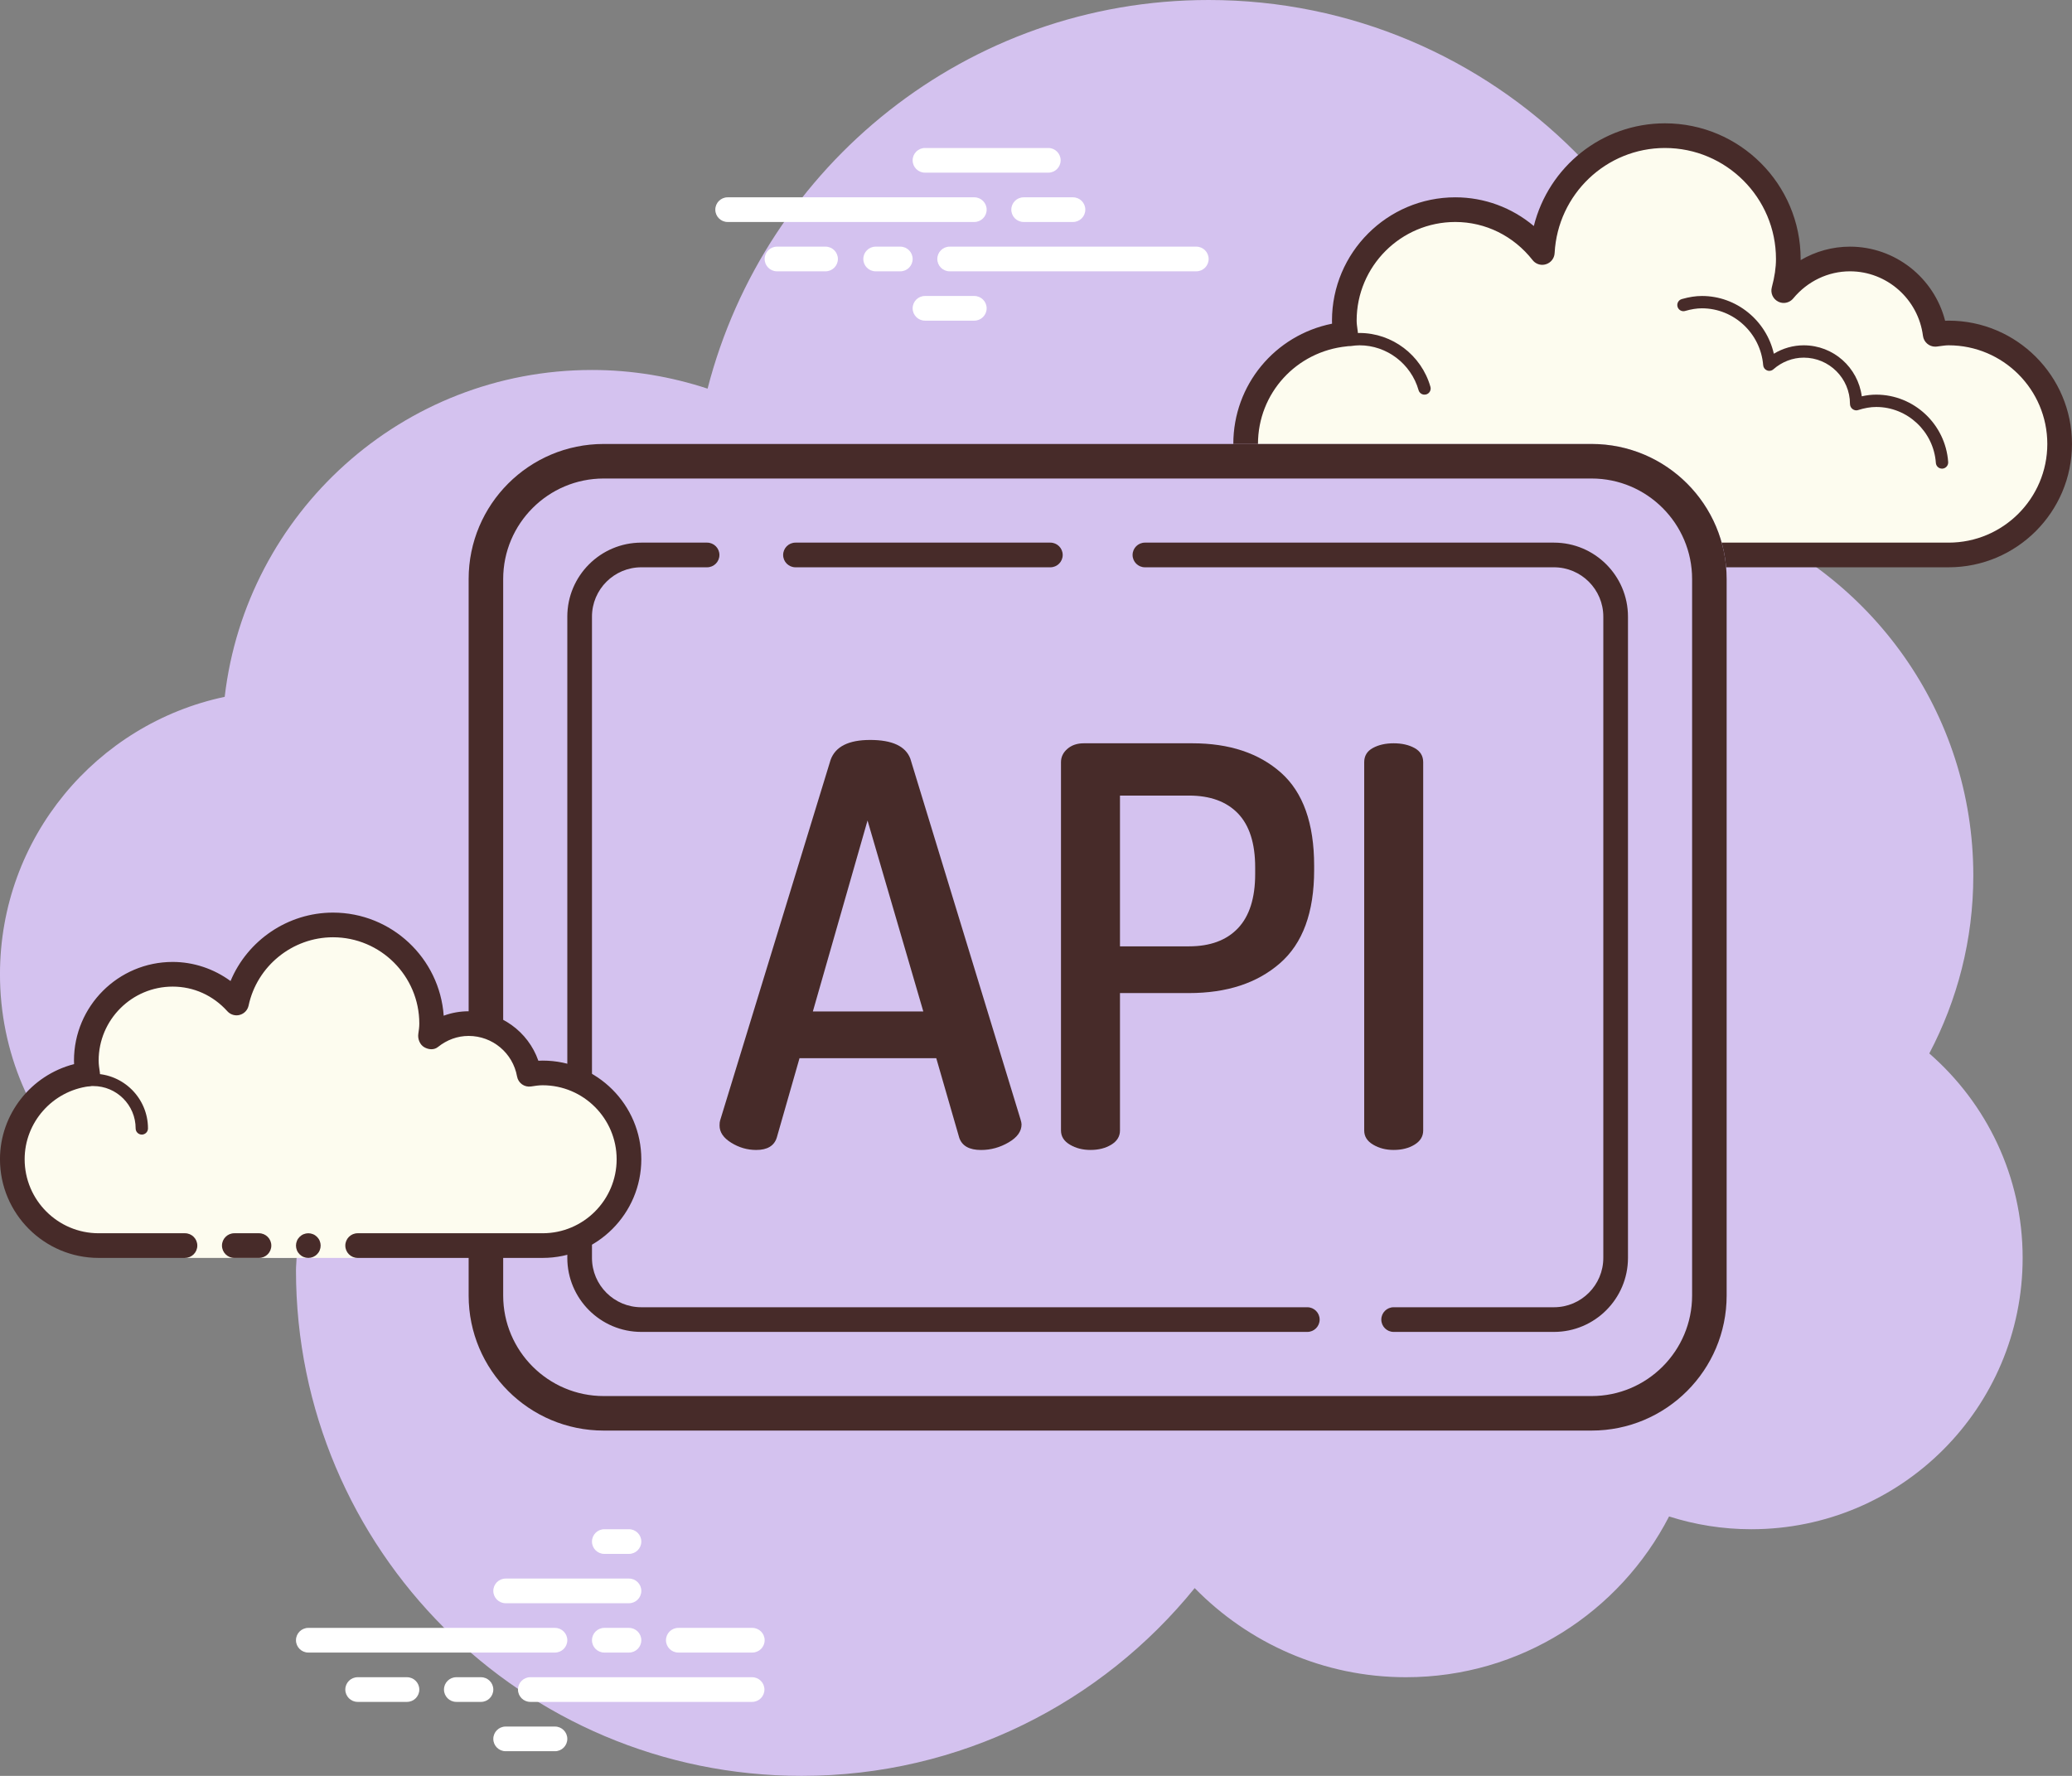 <svg xmlns="http://www.w3.org/2000/svg" xmlns:xlink="http://www.w3.org/1999/xlink" zoomAndPan="magnify" preserveAspectRatio="xMidYMid meet" version="1.0" viewBox="531 243 378 324"><rect x="531" y="243" width="378" height="324" fill="#808080" stroke="none"/><defs><clipPath id="7dc46ece3d"><path d="M 530.805 243 L 900 243 L 900 567 L 530.805 567 Z M 530.805 243 " clip-rule="nonzero"/></clipPath><clipPath id="5efbab79ab"><path d="M 530.805 409 L 648 409 L 648 473 L 530.805 473 Z M 530.805 409 " clip-rule="nonzero"/></clipPath></defs><g clip-path="url(#7dc46ece3d)"><path fill="#d4c2ef" d="M 882.965 435.195 C 888.07 425.496 890.996 414.473 890.996 402.75 C 890.996 372.957 872.281 347.594 845.992 337.598 C 845.992 337.566 845.996 337.535 845.996 337.5 C 845.996 285.309 803.688 243 751.496 243 C 707.469 243 670.582 273.156 660.086 313.906 C 653.445 311.723 646.367 310.5 638.996 310.5 C 604.383 310.5 575.895 336.57 571.992 370.133 C 548.574 375.09 530.996 395.859 530.996 420.75 C 530.996 449.328 554.168 472.5 582.746 472.5 C 583.543 472.5 584.332 472.445 585.113 472.402 C 585.094 473.188 584.996 473.957 584.996 474.75 C 584.996 525.699 626.297 567 677.246 567 C 706.211 567 732.035 553.625 748.949 532.738 C 758.75 542.75 772.375 549 787.496 549 C 808.422 549 826.527 537.074 835.492 519.668 C 840.227 521.176 845.262 522 850.496 522 C 877.832 522 899.996 499.836 899.996 472.5 C 899.996 457.602 893.383 444.273 882.965 435.195 Z M 882.965 435.195 " fill-opacity="1" fill-rule="nonzero"/></g><path fill="#fdfcef" d="M 816.746 344.25 L 816.746 346.5 L 803.246 346.5 L 803.246 344.25 C 803.246 344.25 784.156 344.25 778.496 344.25 C 767.312 344.25 758.246 335.184 758.246 324 C 758.246 313.5 766.266 304.969 776.492 303.953 C 776.395 303.137 776.246 302.34 776.246 301.5 C 776.246 290.316 785.312 281.25 796.496 281.25 C 802.969 281.25 808.66 284.336 812.367 289.062 C 812.996 277.199 822.727 267.75 834.746 267.75 C 847.172 267.75 857.246 277.824 857.246 290.25 C 857.246 292.258 856.898 294.164 856.406 296.02 C 859.293 292.523 863.605 290.25 868.496 290.25 C 876.512 290.25 883.051 296.258 884.043 303.996 C 884.859 303.898 885.656 303.75 886.496 303.75 C 897.68 303.75 906.746 312.816 906.746 324 C 906.746 335.184 897.68 344.25 886.496 344.25 C 875.312 344.25 843.746 344.25 843.746 344.25 Z M 816.746 344.25 " fill-opacity="1" fill-rule="nonzero"/><path fill="#472b29" d="M 834.746 265.5 C 848.395 265.5 859.496 276.602 859.496 290.25 C 859.496 290.32 859.496 290.391 859.496 290.461 C 862.207 288.863 865.301 288 868.496 288 C 876.734 288 883.848 293.676 885.855 301.523 C 886.07 301.508 886.281 301.5 886.496 301.5 C 898.902 301.5 908.996 311.594 908.996 324 C 908.996 336.406 898.902 346.5 886.496 346.5 L 816.746 346.5 C 815.504 346.5 814.496 345.492 814.496 344.25 C 814.496 343.008 815.504 342 816.746 342 L 886.496 342 C 896.422 342 904.496 333.926 904.496 324 C 904.496 314.074 896.422 306 886.496 306 C 885.969 306 885.461 306.078 884.953 306.145 L 884.316 306.23 C 884.223 306.242 884.133 306.246 884.039 306.246 C 882.934 306.246 881.961 305.414 881.812 304.281 C 880.953 297.562 875.227 292.5 868.496 292.5 C 864.516 292.5 860.742 294.305 858.141 297.449 C 857.699 297.98 857.059 298.27 856.406 298.27 C 856.055 298.27 855.703 298.188 855.379 298.016 C 854.438 297.535 853.965 296.461 854.234 295.438 C 854.754 293.48 854.996 291.836 854.996 290.25 C 854.996 279.086 845.91 270 834.746 270 C 824.031 270 815.184 278.426 814.613 289.184 C 814.562 290.121 813.938 290.926 813.043 291.207 C 812.816 291.281 812.59 291.316 812.359 291.316 C 811.684 291.316 811.027 291.008 810.594 290.453 C 807.125 286.035 801.992 283.5 796.496 283.5 C 786.57 283.5 778.496 291.574 778.496 301.5 C 778.496 302.027 778.574 302.535 778.641 303.043 L 778.727 303.68 C 778.797 304.281 778.625 304.883 778.25 305.355 C 777.871 305.828 777.316 306.129 776.719 306.188 C 767.465 307.113 760.496 314.77 760.496 324 C 760.496 333.926 768.57 342 778.496 342 L 803.246 342 C 804.488 342 805.496 343.008 805.496 344.25 C 805.496 345.492 804.488 346.5 803.246 346.5 L 778.496 346.5 C 766.09 346.5 755.996 336.406 755.996 324 C 755.996 313.215 763.598 304.141 774.008 302.055 C 774 301.867 773.996 301.684 773.996 301.5 C 773.996 289.094 784.09 279 796.496 279 C 801.789 279 806.816 280.871 810.82 284.238 C 813.512 273.422 823.25 265.5 834.746 265.5 Z M 834.746 265.5 " fill-opacity="1" fill-rule="nonzero"/><path fill="#472b29" d="M 841.496 297 C 847.809 297 853.238 301.496 854.605 307.535 C 856.258 306.535 858.141 306 860.059 306 C 865.469 306 869.949 310.035 870.648 315.305 C 871.562 315.098 872.43 315 873.281 315 C 880.16 315 885.93 320.398 886.41 327.293 C 886.453 327.914 885.984 328.453 885.367 328.5 C 885.34 328.5 885.312 328.5 885.285 328.5 C 884.699 328.5 884.207 328.047 884.164 327.457 C 883.766 321.738 878.984 317.25 873.281 317.25 C 872.25 317.25 871.164 317.438 869.957 317.82 C 869.859 317.852 869.758 317.867 869.656 317.867 C 869.41 317.867 869.164 317.777 868.957 317.625 C 868.668 317.418 868.496 317.047 868.496 316.688 C 868.496 312.035 864.711 308.25 860.059 308.25 C 858.047 308.25 856.078 309.008 854.52 310.379 C 854.309 310.562 854.043 310.66 853.777 310.66 C 853.633 310.66 853.492 310.637 853.359 310.578 C 852.961 310.418 852.691 310.051 852.66 309.621 C 852.191 303.805 847.293 299.25 841.496 299.25 C 840.559 299.25 839.582 299.402 838.426 299.73 C 838.324 299.762 838.215 299.777 838.113 299.777 C 837.621 299.777 837.18 299.449 837.035 298.957 C 836.867 298.359 837.211 297.738 837.812 297.566 C 839.168 297.18 840.344 297 841.496 297 Z M 841.496 297 " fill-opacity="1" fill-rule="nonzero"/><path fill="#472b29" d="M 779.023 303.75 C 784.988 303.75 790.309 307.785 791.957 313.57 C 792.125 314.168 791.781 314.789 791.184 314.961 C 791.074 314.988 790.969 315 790.871 315 C 790.379 315 789.93 314.676 789.793 314.18 C 788.418 309.367 783.992 306 779.023 306 C 778.496 306 777.988 306.062 777.484 306.129 C 777.43 306.141 777.379 306.145 777.328 306.145 C 776.781 306.145 776.297 305.73 776.219 305.168 C 776.133 304.551 776.566 303.984 777.184 303.902 C 777.785 303.82 778.398 303.75 779.023 303.75 Z M 779.023 303.75 " fill-opacity="1" fill-rule="nonzero"/><path fill="#ffffff" d="M 632.246 544.5 L 587.246 544.5 C 586.004 544.5 584.996 543.492 584.996 542.25 C 584.996 541.008 586.004 540 587.246 540 L 632.246 540 C 633.488 540 634.496 541.008 634.496 542.25 C 634.496 543.492 633.492 544.5 632.246 544.5 Z M 632.246 544.5 " fill-opacity="1" fill-rule="nonzero"/><path fill="#ffffff" d="M 645.746 544.5 L 641.246 544.5 C 640.004 544.5 638.996 543.492 638.996 542.25 C 638.996 541.008 640.004 540 641.246 540 L 645.746 540 C 646.988 540 647.996 541.008 647.996 542.25 C 647.996 543.492 646.992 544.5 645.746 544.5 Z M 645.746 544.5 " fill-opacity="1" fill-rule="nonzero"/><path fill="#ffffff" d="M 668.207 553.5 L 627.746 553.5 C 626.504 553.5 625.496 552.492 625.496 551.25 C 625.496 550.008 626.504 549 627.746 549 L 668.207 549 C 669.449 549 670.457 550.008 670.457 551.25 C 670.457 552.492 669.449 553.5 668.207 553.5 Z M 668.207 553.5 " fill-opacity="1" fill-rule="nonzero"/><path fill="#ffffff" d="M 618.746 553.5 L 614.246 553.5 C 613.004 553.5 611.996 552.492 611.996 551.25 C 611.996 550.008 613.004 549 614.246 549 L 618.746 549 C 619.988 549 620.996 550.008 620.996 551.25 C 620.996 552.492 619.992 553.5 618.746 553.5 Z M 618.746 553.5 " fill-opacity="1" fill-rule="nonzero"/><path fill="#ffffff" d="M 605.246 553.5 L 596.246 553.5 C 595.004 553.5 593.996 552.492 593.996 551.25 C 593.996 550.008 595.004 549 596.246 549 L 605.246 549 C 606.488 549 607.496 550.008 607.496 551.25 C 607.496 552.492 606.492 553.5 605.246 553.5 Z M 605.246 553.5 " fill-opacity="1" fill-rule="nonzero"/><path fill="#ffffff" d="M 632.246 562.5 L 623.246 562.5 C 622.004 562.5 620.996 561.492 620.996 560.25 C 620.996 559.008 622.004 558 623.246 558 L 632.246 558 C 633.488 558 634.496 559.008 634.496 560.25 C 634.496 561.492 633.488 562.5 632.246 562.5 Z M 632.246 562.5 " fill-opacity="1" fill-rule="nonzero"/><path fill="#ffffff" d="M 645.746 522 C 644.949 522 642.043 522 641.246 522 C 640.004 522 638.996 523.008 638.996 524.25 C 638.996 525.492 640.004 526.5 641.246 526.5 C 642.043 526.5 644.949 526.5 645.746 526.5 C 646.988 526.5 647.996 525.492 647.996 524.25 C 647.996 523.008 646.988 522 645.746 522 Z M 645.746 522 " fill-opacity="1" fill-rule="nonzero"/><path fill="#ffffff" d="M 645.746 531 C 644.949 531 624.043 531 623.246 531 C 622.004 531 620.996 532.008 620.996 533.25 C 620.996 534.492 622.004 535.5 623.246 535.5 C 624.043 535.5 644.949 535.5 645.746 535.5 C 646.988 535.5 647.996 534.492 647.996 533.25 C 647.996 532.008 646.988 531 645.746 531 Z M 645.746 531 " fill-opacity="1" fill-rule="nonzero"/><path fill="#ffffff" d="M 668.246 540 C 667.449 540 655.543 540 654.746 540 C 653.504 540 652.496 541.008 652.496 542.25 C 652.496 543.492 653.504 544.5 654.746 544.5 C 655.543 544.5 667.449 544.5 668.246 544.5 C 669.488 544.5 670.496 543.492 670.496 542.25 C 670.496 541.008 669.488 540 668.246 540 Z M 668.246 540 " fill-opacity="1" fill-rule="nonzero"/><path fill="#ffffff" d="M 708.746 283.5 L 663.746 283.5 C 662.504 283.5 661.496 282.492 661.496 281.25 C 661.496 280.008 662.504 279 663.746 279 L 708.746 279 C 709.988 279 710.996 280.008 710.996 281.25 C 710.996 282.492 709.988 283.5 708.746 283.5 Z M 708.746 283.5 " fill-opacity="1" fill-rule="nonzero"/><path fill="#ffffff" d="M 726.746 283.5 L 717.746 283.5 C 716.504 283.5 715.496 282.492 715.496 281.25 C 715.496 280.008 716.504 279 717.746 279 L 726.746 279 C 727.988 279 728.996 280.008 728.996 281.25 C 728.996 282.492 727.988 283.5 726.746 283.5 Z M 726.746 283.5 " fill-opacity="1" fill-rule="nonzero"/><path fill="#ffffff" d="M 749.246 292.5 L 704.246 292.5 C 703.004 292.5 701.996 291.492 701.996 290.25 C 701.996 289.008 703.004 288 704.246 288 L 749.246 288 C 750.488 288 751.496 289.008 751.496 290.25 C 751.496 291.492 750.492 292.5 749.246 292.5 Z M 749.246 292.5 " fill-opacity="1" fill-rule="nonzero"/><path fill="#ffffff" d="M 695.246 292.5 L 690.746 292.5 C 689.504 292.5 688.496 291.492 688.496 290.25 C 688.496 289.008 689.504 288 690.746 288 L 695.246 288 C 696.488 288 697.496 289.008 697.496 290.25 C 697.496 291.492 696.488 292.5 695.246 292.5 Z M 695.246 292.5 " fill-opacity="1" fill-rule="nonzero"/><path fill="#ffffff" d="M 681.609 292.5 L 672.746 292.5 C 671.504 292.5 670.496 291.492 670.496 290.25 C 670.496 289.008 671.504 288 672.746 288 L 681.609 288 C 682.852 288 683.859 289.008 683.859 290.25 C 683.859 291.492 682.852 292.5 681.609 292.5 Z M 681.609 292.5 " fill-opacity="1" fill-rule="nonzero"/><path fill="#ffffff" d="M 722.246 274.5 L 699.746 274.5 C 698.504 274.5 697.496 273.492 697.496 272.25 C 697.496 271.008 698.504 270 699.746 270 L 722.246 270 C 723.488 270 724.496 271.008 724.496 272.25 C 724.496 273.492 723.492 274.5 722.246 274.5 Z M 722.246 274.5 " fill-opacity="1" fill-rule="nonzero"/><path fill="#ffffff" d="M 708.746 301.5 L 699.746 301.5 C 698.504 301.5 697.496 300.492 697.496 299.25 C 697.496 298.008 698.504 297 699.746 297 L 708.746 297 C 709.988 297 710.996 298.008 710.996 299.25 C 710.996 300.492 709.988 301.5 708.746 301.5 Z M 708.746 301.5 " fill-opacity="1" fill-rule="nonzero"/><path fill="#d4c2ef" d="M 821.359 504 L 641.133 504 C 627.527 504 616.496 492.969 616.496 479.363 L 616.496 348.637 C 616.496 335.031 627.527 324 641.133 324 L 821.355 324 C 834.965 324 845.996 335.031 845.996 348.637 L 845.996 479.359 C 845.996 492.969 834.965 504 821.359 504 Z M 821.359 504 " fill-opacity="1" fill-rule="nonzero"/><path fill="#472b29" d="M 769.496 486 L 647.996 486 C 640.555 486 634.496 479.941 634.496 472.5 L 634.496 355.5 C 634.496 348.059 640.555 342 647.996 342 L 659.996 342 C 661.238 342 662.246 343.008 662.246 344.25 C 662.246 345.492 661.238 346.5 659.996 346.5 L 647.996 346.5 C 643.031 346.5 638.996 350.535 638.996 355.5 L 638.996 472.5 C 638.996 477.465 643.031 481.5 647.996 481.5 L 769.496 481.5 C 770.738 481.5 771.746 482.508 771.746 483.75 C 771.746 484.992 770.738 486 769.496 486 Z M 769.496 486 " fill-opacity="1" fill-rule="nonzero"/><path fill="#472b29" d="M 814.496 486 L 785.246 486 C 784.004 486 782.996 484.992 782.996 483.75 C 782.996 482.508 784.004 481.5 785.246 481.5 L 814.496 481.5 C 819.461 481.5 823.496 477.465 823.496 472.5 L 823.496 355.5 C 823.496 350.535 819.461 346.5 814.496 346.5 L 739.871 346.5 C 738.629 346.5 737.621 345.492 737.621 344.25 C 737.621 343.008 738.629 342 739.871 342 L 814.496 342 C 821.938 342 827.996 348.059 827.996 355.5 L 827.996 472.5 C 827.996 479.941 821.938 486 814.496 486 Z M 814.496 486 " fill-opacity="1" fill-rule="nonzero"/><path fill="#472b29" d="M 722.621 346.5 L 676.121 346.5 C 674.879 346.5 673.871 345.492 673.871 344.25 C 673.871 343.008 674.879 342 676.121 342 L 722.621 342 C 723.863 342 724.871 343.008 724.871 344.25 C 724.871 345.492 723.863 346.5 722.621 346.5 Z M 722.621 346.5 " fill-opacity="1" fill-rule="nonzero"/><path fill="#472b29" d="M 821.359 330.301 C 831.469 330.301 839.695 338.531 839.695 348.641 L 839.695 479.363 C 839.695 489.473 831.469 497.703 821.359 497.703 L 641.133 497.703 C 631.023 497.703 622.797 489.473 622.797 479.363 L 622.797 348.641 C 622.797 338.531 631.023 330.301 641.133 330.301 L 821.359 330.301 M 821.359 324 L 641.133 324 C 627.527 324 616.496 335.031 616.496 348.641 L 616.496 479.363 C 616.496 492.969 627.527 504 641.133 504 L 821.355 504 C 834.965 504 845.996 492.969 845.996 479.359 L 845.996 348.641 C 845.996 335.031 834.965 324 821.359 324 Z M 821.359 324 " fill-opacity="1" fill-rule="nonzero"/><path fill="#472b29" d="M 662.27 448.344 C 662.27 447.938 662.301 447.633 662.371 447.43 L 682.523 381.648 C 683.391 379.219 685.793 378 689.742 378 C 693.766 378 696.199 379.133 697.07 381.402 L 717.164 447.176 C 717.297 447.602 717.363 447.918 717.363 448.133 C 717.363 449.406 716.582 450.508 715 451.426 C 713.422 452.348 711.746 452.809 709.98 452.809 C 707.848 452.809 706.52 452.074 706.004 450.598 L 701.805 436.059 L 676.859 436.059 L 672.707 450.559 C 672.234 452.055 670.977 452.805 668.957 452.805 C 667.336 452.805 665.82 452.367 664.398 451.484 C 662.98 450.609 662.27 449.562 662.27 448.344 Z M 679.293 427.531 L 699.441 427.531 L 689.266 392.695 Z M 679.293 427.531 " fill-opacity="1" fill-rule="nonzero"/><path fill="#472b29" d="M 724.559 449.254 L 724.559 382.059 C 724.559 381.113 724.945 380.301 725.727 379.625 C 726.504 378.949 727.504 378.609 728.723 378.609 L 748.512 378.609 C 755.277 378.609 760.672 380.402 764.703 383.984 C 768.727 387.57 770.742 393.219 770.742 400.938 L 770.742 401.746 C 770.742 409.461 768.66 415.129 764.496 418.746 C 760.344 422.371 754.809 424.18 747.902 424.18 L 735.32 424.18 L 735.32 449.25 C 735.32 450.332 734.793 451.191 733.738 451.836 C 732.691 452.48 731.418 452.801 729.934 452.801 C 728.512 452.801 727.266 452.48 726.184 451.836 C 725.094 451.195 724.559 450.332 724.559 449.254 Z M 735.32 415.656 L 747.902 415.656 C 751.758 415.656 754.742 414.559 756.836 412.359 C 758.926 410.16 759.984 406.859 759.984 402.461 L 759.984 401.242 C 759.984 396.848 758.926 393.566 756.836 391.398 C 754.742 389.23 751.758 388.148 747.902 388.148 L 735.32 388.148 Z M 735.32 415.656 " fill-opacity="1" fill-rule="nonzero"/><path fill="#472b29" d="M 779.875 449.254 L 779.875 382.059 C 779.875 380.91 780.395 380.047 781.445 379.473 C 782.492 378.895 783.766 378.609 785.25 378.609 C 786.734 378.609 788.008 378.895 789.059 379.473 C 790.105 380.047 790.637 380.91 790.637 382.059 L 790.637 449.25 C 790.637 450.332 790.109 451.191 789.059 451.836 C 788.008 452.48 786.734 452.801 785.25 452.801 C 783.828 452.801 782.582 452.48 781.504 451.836 C 780.41 451.195 779.875 450.332 779.875 449.254 Z M 779.875 449.254 " fill-opacity="1" fill-rule="nonzero"/><path fill="#fdfcef" d="M 564.746 470.25 C 564.746 470.25 557.695 470.25 548.996 470.25 C 540.297 470.25 533.246 463.199 533.246 454.5 C 533.246 446.484 539.254 439.945 546.992 438.953 C 546.867 438.148 546.746 437.34 546.746 436.5 C 546.746 427.801 553.797 420.75 562.496 420.75 C 567.141 420.75 571.27 422.797 574.152 425.992 C 575.879 417.855 583.094 411.75 591.746 411.75 C 601.688 411.75 609.746 419.809 609.746 429.75 C 609.746 430.609 609.609 431.434 609.496 432.262 C 611.422 430.715 613.832 429.75 616.496 429.75 C 622.023 429.75 626.598 433.742 627.543 438.996 C 628.348 438.871 629.156 438.75 629.996 438.75 C 638.695 438.75 645.746 445.801 645.746 454.5 C 645.746 463.199 638.695 470.25 629.996 470.25 C 621.297 470.25 596.246 470.25 596.246 470.25 L 596.246 472.5 L 564.746 472.5 Z M 564.746 470.25 " fill-opacity="1" fill-rule="nonzero"/><path fill="#472b29" d="M 556.871 450 C 557.492 450 557.996 449.496 557.996 448.875 C 557.996 443.371 553.52 438.895 548.016 438.895 C 547.863 438.934 544.699 438.891 542.418 439.508 C 541.82 439.668 541.465 440.285 541.625 440.883 C 541.789 441.484 542.402 441.84 543.004 441.676 C 545 441.137 547.953 441.137 548.012 441.145 C 552.277 441.145 555.746 444.613 555.746 448.875 C 555.746 449.496 556.25 450 556.871 450 Z M 556.871 450 " fill-opacity="1" fill-rule="nonzero"/><path fill="#472b29" d="M 589.496 470.25 C 589.496 470.547 589.438 470.836 589.324 471.109 C 589.211 471.387 589.047 471.629 588.836 471.84 C 588.625 472.051 588.383 472.215 588.105 472.328 C 587.832 472.441 587.543 472.5 587.246 472.5 C 586.949 472.5 586.66 472.441 586.387 472.328 C 586.109 472.215 585.867 472.051 585.656 471.84 C 585.445 471.629 585.281 471.387 585.168 471.109 C 585.055 470.836 584.996 470.547 584.996 470.25 C 584.996 469.953 585.055 469.664 585.168 469.391 C 585.281 469.113 585.445 468.871 585.656 468.66 C 585.867 468.449 586.109 468.285 586.387 468.172 C 586.66 468.059 586.949 468 587.246 468 C 587.543 468 587.832 468.059 588.105 468.172 C 588.383 468.285 588.625 468.449 588.836 468.66 C 589.047 468.871 589.211 469.113 589.324 469.391 C 589.438 469.664 589.496 469.953 589.496 470.25 Z M 589.496 470.25 " fill-opacity="1" fill-rule="nonzero"/><g clip-path="url(#5efbab79ab)"><path fill="#472b29" d="M 548.996 472.5 L 564.746 472.5 C 565.988 472.5 566.996 471.492 566.996 470.25 C 566.996 469.008 565.988 468 564.746 468 L 548.996 468 C 541.555 468 535.496 461.941 535.496 454.5 C 535.496 447.77 540.559 442.043 547.277 441.184 C 547.879 441.102 548.426 440.789 548.789 440.301 C 549.152 439.816 549.309 439.203 549.211 438.605 C 549.109 437.914 548.996 437.219 548.996 436.5 C 548.996 429.059 555.055 423 562.496 423 C 566.32 423 569.867 424.598 572.48 427.5 C 573.043 428.125 573.926 428.391 574.73 428.164 C 575.551 427.945 576.176 427.289 576.352 426.461 C 577.887 419.242 584.363 414 591.746 414 C 600.43 414 607.496 421.066 607.496 429.75 C 607.496 430.395 607.402 431.012 607.312 431.633 C 607.18 432.543 607.594 433.602 608.402 434.062 C 609.207 434.52 610.184 434.594 610.902 434.016 C 612.547 432.699 614.477 432 616.496 432 C 620.844 432 624.559 435.109 625.328 439.398 C 625.547 440.598 626.66 441.406 627.891 441.219 C 628.582 441.113 629.277 441 629.996 441 C 637.438 441 643.496 447.059 643.496 454.5 C 643.496 461.941 637.438 468 629.996 468 L 596.246 468 C 595.004 468 593.996 469.008 593.996 470.25 C 593.996 471.492 595.004 472.5 596.246 472.5 L 629.996 472.5 C 639.922 472.5 647.996 464.426 647.996 454.5 C 647.996 444.574 639.922 436.5 629.996 436.5 C 629.73 436.5 629.473 436.508 629.215 436.527 C 627.352 431.191 622.297 427.5 616.496 427.5 C 614.926 427.5 613.395 427.773 611.945 428.309 C 611.203 417.812 602.43 409.5 591.746 409.5 C 583.508 409.5 576.148 414.57 573.059 421.984 C 569.996 419.742 566.297 418.5 562.496 418.5 C 552.57 418.5 544.496 426.574 544.496 436.5 C 544.496 436.715 544.5 436.926 544.516 437.141 C 536.672 439.156 530.996 446.262 530.996 454.5 C 530.996 464.426 539.07 472.5 548.996 472.5 Z M 548.996 472.5 " fill-opacity="1" fill-rule="nonzero"/></g><path fill="#472b29" d="M 573.746 468 C 574.461 468 577.531 468 578.246 468 C 579.488 468 580.496 469.008 580.496 470.25 C 580.496 471.492 579.488 472.5 578.246 472.5 C 577.531 472.5 574.461 472.5 573.746 472.5 C 572.504 472.5 571.496 471.492 571.496 470.25 C 571.496 469.008 572.504 468 573.746 468 Z M 573.746 468 " fill-opacity="1" fill-rule="nonzero"/></svg>